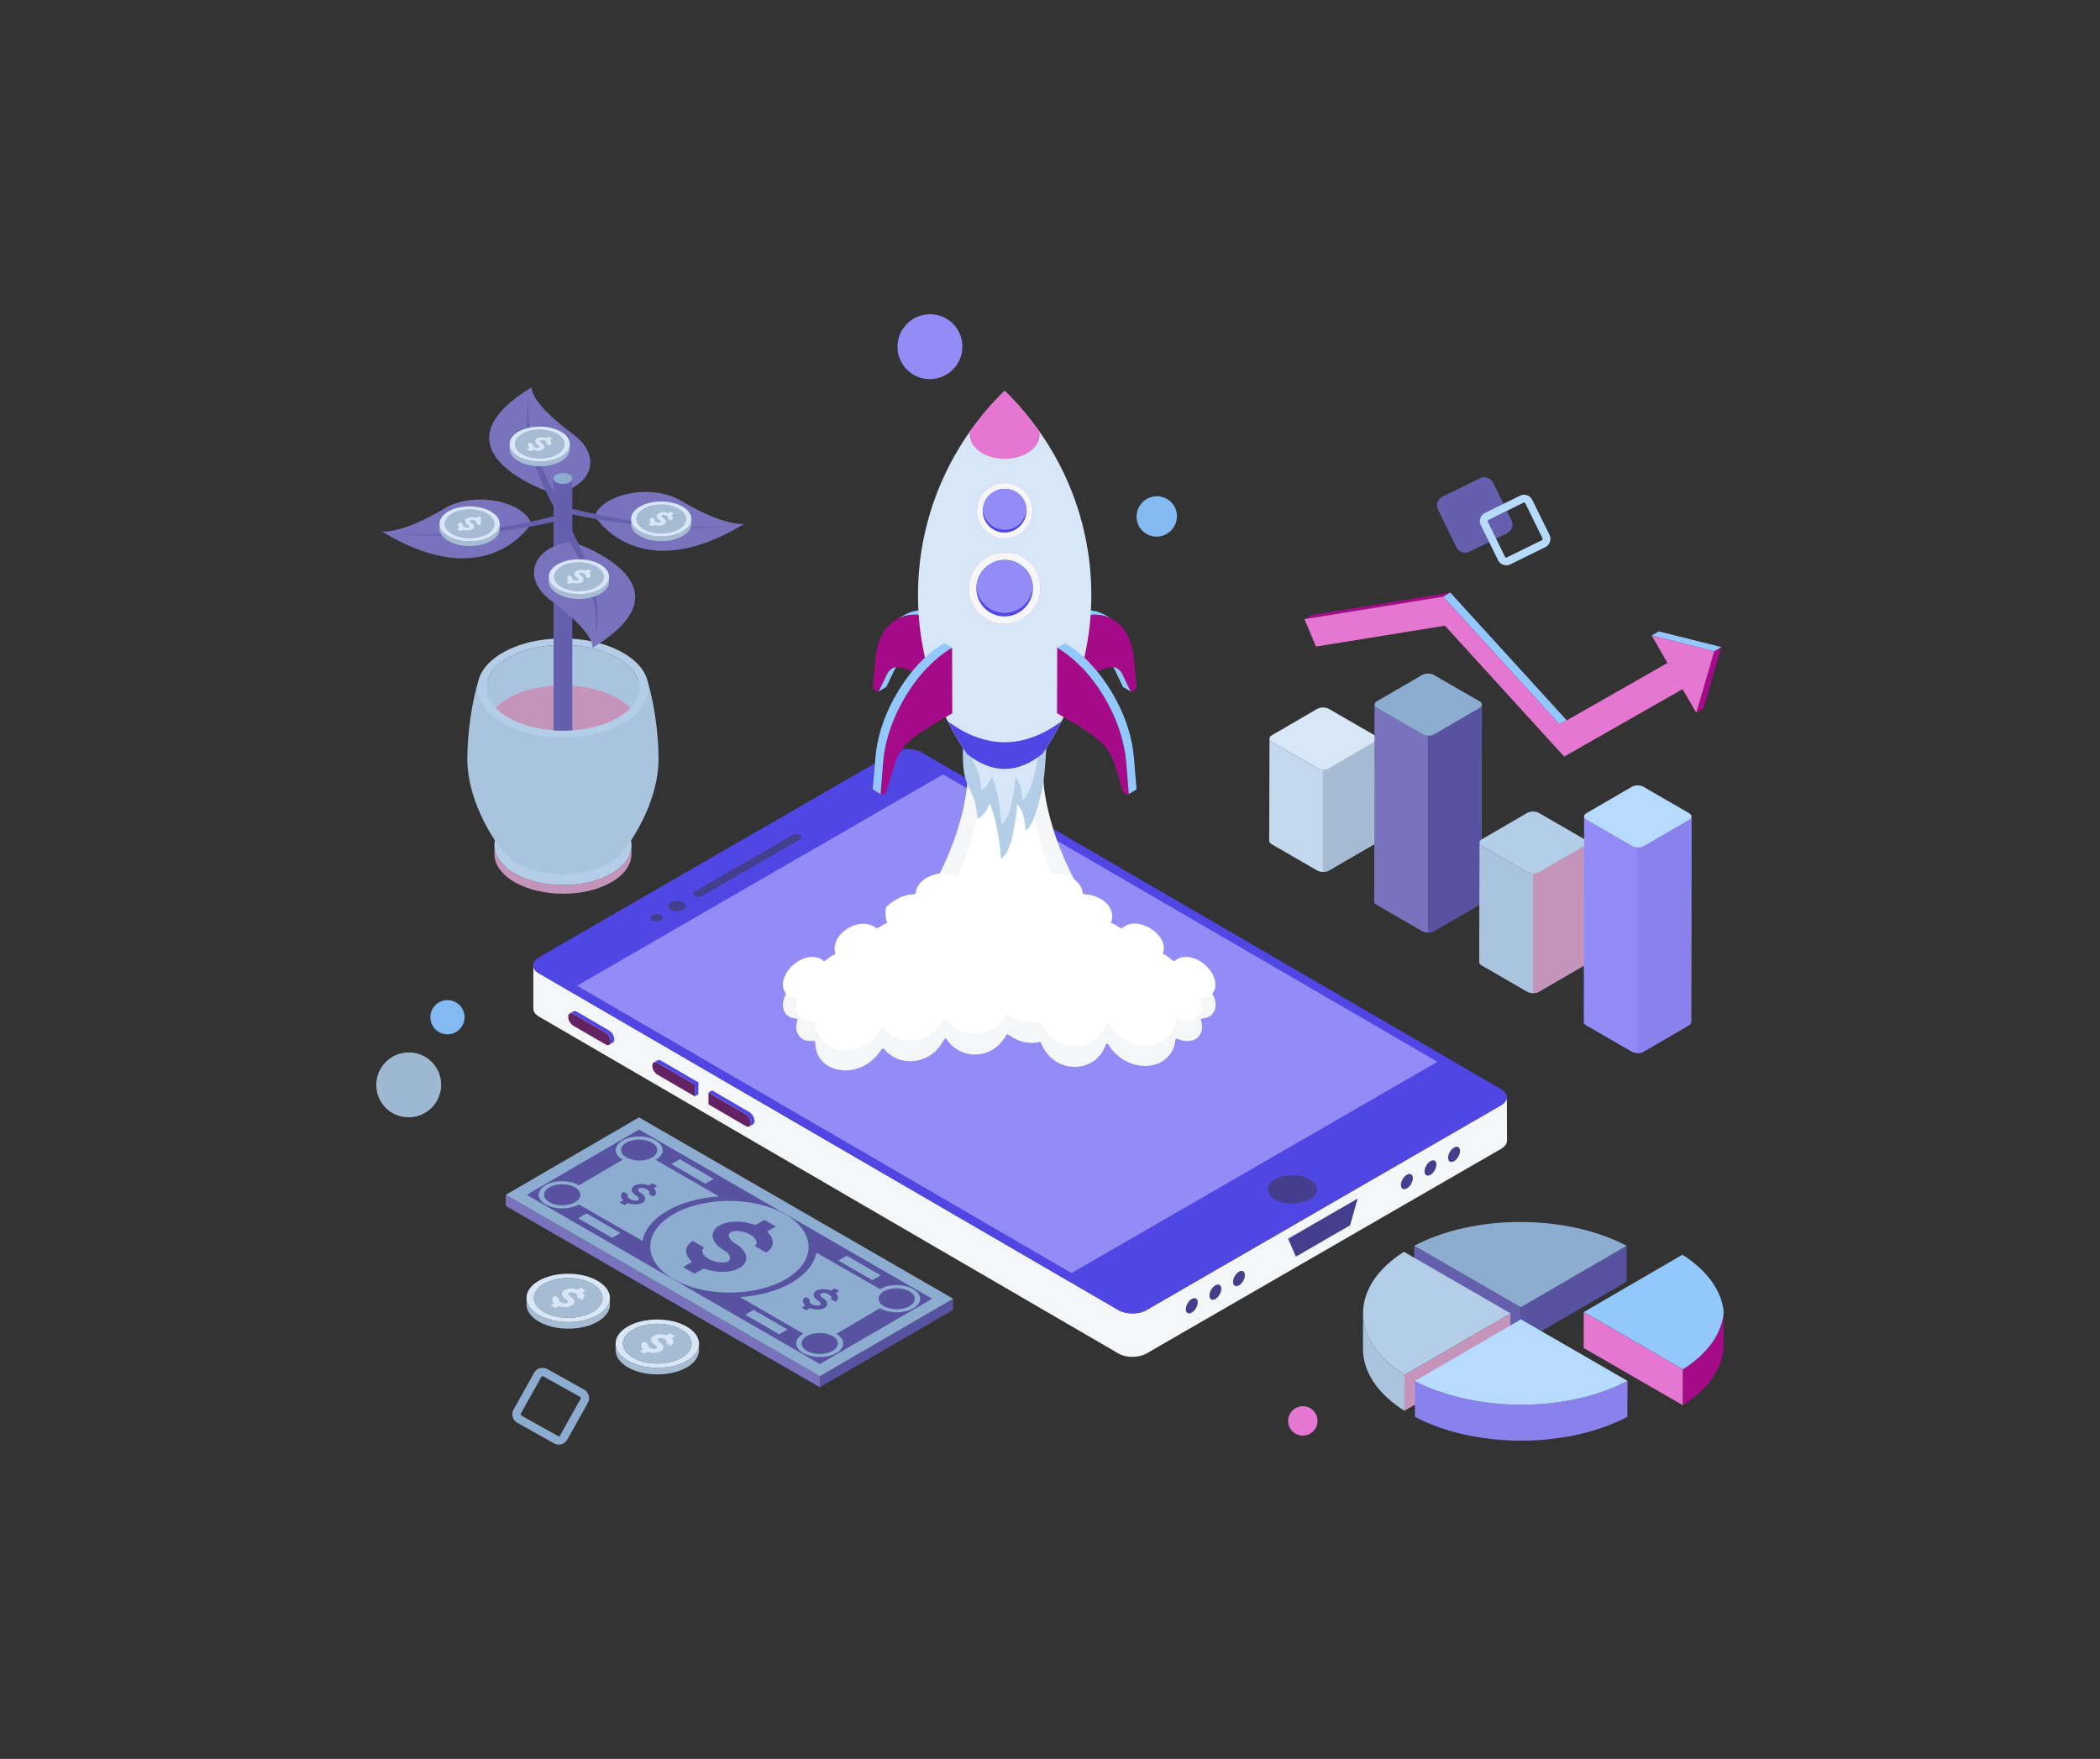 <svg xmlns="http://www.w3.org/2000/svg" enable-background="new 0 0 350.68 293.71" viewBox="0 0 350.68 293.71" id="Newbusiness"><rect x="0" y="0" width="350.68" height="293.71" fill="#333333" stroke="none"/><g fill="#010001" class="color000000 svgShape"><g fill="#010001" class="color000000 svgShape"><g fill="#010001" class="color000000 svgShape"><g fill="#010001" class="color000000 svgShape"><g fill="#010001" class="color000000 svgShape"><g fill="#010001" class="color000000 svgShape"><g fill="#010001" class="color000000 svgShape"><path fill="#f4f6f8" d="M89.062,161.22v7.238c0,0.475,0.326,0.949,0.949,1.305l96.798,56.276
								c1.276,0.742,3.352,0.711,4.658-0.031l59.212-34.174c0.653-0.385,0.979-0.889,0.979-1.365l-0.03-7.269
								c0,0.504-0.326,0.979-0.979,1.365l-59.212,34.205c-1.276,0.742-3.382,0.742-4.657,0l-96.798-56.245
								C89.359,162.169,89.062,161.694,89.062,161.22z" class="color2d3a74 svgShape"></path></g><g fill="#010001" class="color000000 svgShape"><path fill="#5046e4" d="M90.031,159.83c-1.288,0.744-1.313,1.957-0.053,2.69l96.796,56.252
								c1.28,0.744,3.375,0.733,4.663-0.011l59.226-34.194c1.288-0.744,1.296-1.946,0.015-2.69l-96.796-56.251
								c-1.261-0.733-3.338-0.733-4.626,0.011L90.031,159.83z" class="color4a5f93 svgShape"></path></g></g></g><g fill="#010001" class="color000000 svgShape"><g fill="#010001" class="color000000 svgShape"><polygon fill="#938cf7" points="96.367 164.598 178.937 212.583 240.038 177.306 157.468 129.321" class="color8ca8f7 svgShape"></polygon></g><g fill="#010001" class="color000000 svgShape"><path fill="#443f8c" d="M116.032,148.862c-0.341,0.197-0.342,0.525-0.003,0.722c0.357,0.208,0.905,0.197,1.246,0
							l16.327-9.426c0.341-0.197,0.362-0.514,0.004-0.722c-0.339-0.197-0.906-0.197-1.247-0.001L116.032,148.862z" class="color3f528c svgShape"></path></g><g fill="#010001" class="color000000 svgShape"><path fill="#443f8c" d="M212.893,196.923c-1.61,0.93-1.6,2.449,0,3.379c1.6,0.93,4.204,0.929,5.814,0
							c1.61-0.93,1.619-2.438,0.02-3.368C217.127,196.005,214.503,195.994,212.893,196.923z" class="color3f528c svgShape"></path></g><g fill="#010001" class="color000000 svgShape"><path fill="#443f8c" d="M108.949,152.843c-0.398,0.23-0.399,0.602-0.004,0.831c0.413,0.24,1.055,0.24,1.453,0.01
							c0.398-0.23,0.419-0.612,0.006-0.852C110.009,152.603,109.347,152.613,108.949,152.843z" class="color3f528c svgShape"></path></g><g fill="#010001" class="color000000 svgShape"><path fill="#443f8c" d="M112.039,150.689c-0.587,0.339-0.59,0.886-0.025,1.214c0.583,0.339,1.527,0.339,2.114,0
							c0.568-0.328,0.571-0.875-0.012-1.214C113.551,150.361,112.607,150.361,112.039,150.689z" class="color3f528c svgShape"></path></g></g><g fill="#010001" class="color000000 svgShape"><g fill="#010001" class="color000000 svgShape"><polygon fill="#443f8c" points="215.107 206.847 216.395 209.844 225.45 204.616 226.717 200.144" class="color3f528c svgShape"></polygon></g><g fill="#010001" class="color000000 svgShape"><path fill="#443f8c" d="M206.893,212.359c-0.543,0.313-0.99,1.077-0.989,1.712c0.002,0.624,0.452,0.881,0.995,0.568
							c0.553-0.319,0.99-1.089,0.989-1.713C207.886,212.291,207.446,212.04,206.893,212.359z" class="color3f528c svgShape"></path></g><g fill="#010001" class="color000000 svgShape"><path fill="#443f8c" d="M202.957,214.632c-0.553,0.319-0.991,1.077-0.989,1.712c0.002,0.624,0.442,0.887,0.995,0.568
							c0.543-0.313,0.99-1.089,0.989-1.713C203.95,214.564,203.5,214.318,202.957,214.632z" class="color3f528c svgShape"></path></g><g fill="#010001" class="color000000 svgShape"><path fill="#443f8c" d="M199.01,216.911c-0.543,0.313-0.99,1.077-0.989,1.712c0.002,0.624,0.452,0.881,0.995,0.568
							c0.553-0.32,1.001-1.095,0.999-1.719C200.014,216.836,199.563,216.591,199.01,216.911z" class="color3f528c svgShape"></path></g><g fill="#010001" class="color000000 svgShape"><path fill="#443f8c" d="M242.809,191.623c-0.543,0.313-0.99,1.077-0.989,1.712c0.002,0.624,0.452,0.881,0.995,0.568
							c0.553-0.32,1.001-1.095,0.999-1.719C243.812,191.549,243.362,191.304,242.809,191.623z" class="color3f528c svgShape"></path></g><g fill="#010001" class="color000000 svgShape"><path fill="#443f8c" d="M238.873,193.896c-0.553,0.319-0.99,1.077-0.989,1.712c0.002,0.624,0.442,0.887,0.995,0.568
							c0.553-0.319,0.99-1.089,0.989-1.713C239.866,193.828,239.426,193.576,238.873,193.896z" class="color3f528c svgShape"></path></g><g fill="#010001" class="color000000 svgShape"><path fill="#443f8c" d="M234.936,196.168c-0.553,0.32-1.001,1.083-0.999,1.718c0.002,0.624,0.452,0.881,1.005,0.562
							c0.543-0.314,0.99-1.089,0.989-1.713C235.93,196.1,235.479,195.855,234.936,196.168z" class="color3f528c svgShape"></path></g></g></g><g fill="#010001" class="color000000 svgShape"><g fill="#010001" class="color000000 svgShape"><g fill="#010001" class="color000000 svgShape"><path fill="#632363" d="M118.31,182.437l-0.006,1.972l6.238,3.63c0.472,0.275,0.849,0.05,0.851-0.497
							c0.002-0.547-0.373-1.201-0.845-1.476L118.31,182.437z" class="color233163 svgShape"></path></g></g><g fill="#010001" class="color000000 svgShape"><g fill="#010001" class="color000000 svgShape"><path fill="#632363" d="M109.787,177.478c-0.472-0.275-0.856-0.062-0.858,0.484c-0.002,0.547,0.38,1.213,0.852,1.488
							l6.238,3.63l0.005-1.972L109.787,177.478z" class="color233163 svgShape"></path></g></g><g fill="#010001" class="color000000 svgShape"><g fill="#010001" class="color000000 svgShape"><path fill="#5046e4" d="M109.775 177.057l-.6.356c.161-.086.375-.075.611.065l6.235 3.628v1.976l.6-.356.011-1.976-6.235-3.628C110.15 176.982 109.936 176.971 109.775 177.057zM118.913 182.078l-.6.356 6.235 3.628c.471.281.846.928.846 1.479 0 .27-.096.464-.246.561l.6-.356c.15-.087.246-.281.246-.561 0-.54-.375-1.198-.846-1.468L118.913 182.078zM95.13 169.24c.161-.087.375-.076.611.064l5.389 3.132c.471.281.846.928.846 1.479 0 .27-.096.464-.257.55l.611-.346c.15-.097.246-.291.246-.561 0-.54-.375-1.199-.846-1.469l-5.389-3.142c-.236-.141-.45-.151-.6-.065L95.13 169.24z" class="color4a5f93 svgShape"></path></g><g fill="#010001" class="color000000 svgShape"><path fill="#632363" d="M95.738,169.303c-0.472-0.275-0.849-0.058-0.851,0.489c-0.002,0.547,0.373,1.209,0.845,1.484
							l5.39,3.136c0.472,0.275,0.849,0.042,0.851-0.497c0.002-0.547-0.373-1.201-0.845-1.476L95.738,169.303z" class="color233163 svgShape"></path></g></g></g></g><g fill="#010001" class="color000000 svgShape"><g fill="#010001" class="color000000 svgShape"><g fill="#010001" class="color000000 svgShape"><g fill="#010001" class="color000000 svgShape"><g fill="#010001" class="color000000 svgShape"><g fill="#010001" class="color000000 svgShape"><path fill="#93c8fd" d="M159.087 103.381l-1.298.755c-3.065-1.767-5.937-1.933-8.137-.654l1.298-.755C153.15 101.448 156.022 101.614 159.087 103.381zM148.916 111.638l1.298-.755c-.46.267-.801.782-1.104 1.537l-1.105 2.301-1.298.755 1.105-2.301C148.115 112.42 148.456 111.905 148.916 111.638z" class="colorfd93bf svgShape"></path></g><g fill="#010001" class="color000000 svgShape"><path fill="#a50b89" d="M157.788,104.137l-0.031,10.974l-2.762-1.595c-4.825-2.671-6.185-2.82-7.187-0.341
									l-1.101,2.3c-0.117,0.059-0.261,0.031-0.401-0.05c-0.339-0.196-0.658-0.7-0.532-1.029l0.431-4.486
									c0.267-2.728,1.274-4.967,3.084-6.201C151.53,102.188,154.556,102.271,157.788,104.137z" class="colord363a1 svgShape"></path></g></g><g fill="#010001" class="color000000 svgShape"><g fill="#010001" class="color000000 svgShape"><path fill="#93c8fd" d="M176.45 103.381l1.298.755c3.065-1.767 5.937-1.933 8.137-.654l-1.298-.755C182.387 101.448 179.516 101.614 176.45 103.381zM186.622 111.638l-1.298-.755c.46.267.801.782 1.105 1.537l1.104 2.301 1.298.755-1.104-2.301C187.422 112.42 187.082 111.905 186.622 111.638z" class="colorfd93bf svgShape"></path></g><g fill="#010001" class="color000000 svgShape"><path fill="#a50b89" d="M177.749,104.137l0.031,10.974l2.762-1.595c4.825-2.671,6.185-2.82,7.187-0.341l1.101,2.3
									c0.117,0.059,0.261,0.031,0.401-0.05c0.339-0.196,0.657-0.7,0.532-1.029l-0.431-4.486c-0.267-2.728-1.274-4.967-3.084-6.201
									C184.007,102.188,180.982,102.271,177.749,104.137z" class="colord363a1 svgShape"></path></g></g></g><g fill="#010001" class="color000000 svgShape"><g fill="#010001" class="color000000 svgShape"><path fill="#d7e7f7" d="M174.116,125.854c12.647-18.71,10.532-44.126-6.347-60.594h0
								c-16.879,16.468-18.994,41.884-6.348,60.594C165.653,129.245,169.884,129.245,174.116,125.854z" class="colorf7d7e1 svgShape"></path><path fill="#f4f6f8" d="M185.886,156.54h-35.96c11.25-13.617,11.633-26.165,11.633-26.165l6.2-3.923v-0.179
								l0.158,0.09l0.135-0.09v0.179l6.2,3.923C174.253,130.374,174.636,142.922,185.886,156.54z" class="coloreaeffa svgShape"></path><path fill="#ffffff" d="M179.964,154.244h-24.115c7.545-12.033,7.801-22.051,7.801-22.051l4.158-3.467v-0.159
								l0.106,0.08l0.091-0.08v0.159l4.158,3.467C172.163,132.193,172.42,142.211,179.964,154.244z" class="colorffffff svgShape"></path><path fill="#b5cee7" d="M160.823,124.295c-0.37,8.579,2.018,6.213,2.386,12.47c0.889-0.435,1.558-1.358,2.059-2.554
								c0.689,1.39,1.518,4.593,1.899,9.232c1.631-1.116,2.38-5.339,2.708-9.197c0.575,0.789,1.203,1.464,1.37,4.426
								c1.317-0.642,2.146-4.254,2.674-6.347c0.491-1.977,0.715-5.754,0.834-8.03H160.823z" class="colore7b8b5 svgShape"></path><path fill="#d7e7f7" d="M161.954,125.129c0.441,2.892,1.676,2.709,1.915,6.776c0.76-0.372,1.332-1.161,1.761-2.185
								c0.589,1.188,1.298,3.929,1.624,7.896c1.395-0.955,2.036-4.568,2.316-7.866c0.492,0.675,1.029,1.252,1.172,3.785
								c1.126-0.548,1.835-3.638,2.287-5.428c0.189-0.763,0.327-1.849,0.436-2.979H161.954z" class="colorf7d7e1 svgShape"></path><g fill="#010001" class="color000000 svgShape"><path fill="#5046e4" d="M158.254,120.429c0.926,1.859,1.982,3.671,3.167,5.425c4.232,3.391,8.463,3.391,12.695,0
									c1.186-1.754,2.241-3.567,3.167-5.425C170.94,125.119,164.597,125.119,158.254,120.429z" class="color4a5f93 svgShape"></path></g></g><g fill="#010001" class="color000000 svgShape"><path fill="#e576d1" d="M163.644,75.425c1.063,0.742,2.528,1.201,4.144,1.201c3.231-0.001,5.844-1.836,5.835-4.098
								c-0.001-0.151-0.017-0.299-0.041-0.446c-1.692-2.401-3.626-4.688-5.814-6.823h0c-2.19,2.137-4.126,4.427-5.819,6.83
								c-0.022,0.145-0.037,0.29-0.036,0.439C161.92,73.66,162.581,74.684,163.644,75.425z" class="colore576ad svgShape"></path></g><g fill="#010001" class="color000000 svgShape"><ellipse cx="167.769" cy="98.22" fill="#e576d1" rx="6.024" ry="5.941" transform="rotate(-45.001 167.754 98.22)" class="colore576ad svgShape"></ellipse><ellipse cx="167.769" cy="98.22" fill="#f4f6f8" rx="6.024" ry="5.941" transform="rotate(-45.001 167.754 98.22)" class="color2d3a74 svgShape"></ellipse><ellipse cx="167.769" cy="98.22" fill="#5046e4" rx="4.733" ry="4.7" transform="rotate(-45.001 167.768 98.222)" class="color4a5f93 svgShape"></ellipse><g fill="#010001" class="color000000 svgShape"><path fill="#938cf7" d="M167.769,102.34c2.505,0,4.549-1.954,4.704-4.42c-0.155-2.466-2.199-4.419-4.704-4.419
									s-4.549,1.953-4.704,4.419C163.22,100.386,165.263,102.34,167.769,102.34z" class="color8ca8f7 svgShape"></path></g></g><g fill="#010001" class="color000000 svgShape"><path fill="#e576d1" d="M172.352,84.548c0.48,3.135-2.182,5.797-5.317,5.317c-1.954-0.299-3.551-1.896-3.85-3.85
								c-0.48-3.135,2.182-5.797,5.317-5.317C170.456,80.998,172.053,82.594,172.352,84.548z" class="colore576ad svgShape"></path><path fill="#f4f6f8" d="M172.352,84.548c0.48,3.135-2.182,5.797-5.317,5.317c-1.954-0.299-3.551-1.896-3.85-3.85
								c-0.48-3.135,2.182-5.797,5.317-5.317C170.456,80.998,172.053,82.594,172.352,84.548z" class="color2d3a74 svgShape"></path><ellipse cx="167.769" cy="85.282" fill="#5046e4" rx="3.667" ry="3.63" transform="rotate(-45.001 167.768 85.284)" class="color4a5f93 svgShape"></ellipse><g fill="#010001" class="color000000 svgShape"><path fill="#938cf7" d="M167.769,88.471c1.939,0,3.521-1.512,3.641-3.421c-0.12-1.909-1.702-3.421-3.641-3.421
									s-3.521,1.512-3.641,3.421C164.248,86.958,165.83,88.471,167.769,88.471z" class="color8ca8f7 svgShape"></path></g></g></g><g fill="#010001" class="color000000 svgShape"><g fill="#010001" class="color000000 svgShape"><g fill="#010001" class="color000000 svgShape"><g fill="#010001" class="color000000 svgShape"><g fill="#010001" class="color000000 svgShape"><path fill="#a50b89" d="M176.544,108.134c3.232,1.866,6.248,5.271,8.474,9.37c1.798,3.317,2.789,6.71,3.039,9.736
											l0.41,4.972c0.12,0.471-0.202,0.606-0.541,0.41c-0.14-0.081-0.284-0.219-0.4-0.413l-1.085-3.562
											c-0.979-3.622-2.34-5.044-7.165-7.945l-2.762-1.595L176.544,108.134z" class="colord363a1 svgShape"></path></g></g></g><g fill="#010001" class="color000000 svgShape"><path fill="#93c8fd" d="M189.654,131.919l-1.298,0.755c0.12-0.064,0.175-0.221,0.111-0.46l-0.405-4.97
									c-0.258-3.028-1.243-6.425-3.047-9.739c-2.218-4.096-5.237-7.502-8.468-9.371l1.298-0.755
									c3.231,1.868,6.25,5.274,8.468,9.371c1.804,3.313,2.789,6.71,3.038,9.739l0.414,4.97
									C189.829,131.698,189.773,131.855,189.654,131.919z" class="colorfd93bf svgShape"></path></g></g><g fill="#010001" class="color000000 svgShape"><g fill="#010001" class="color000000 svgShape"><g fill="#010001" class="color000000 svgShape"><g fill="#010001" class="color000000 svgShape"><path fill="#a50b89" d="M158.993,108.134c-3.232,1.866-6.248,5.271-8.474,9.37
											c-1.798,3.317-2.789,6.71-3.039,9.736l-0.41,4.972c-0.119,0.471,0.202,0.606,0.541,0.41c0.14-0.081,0.284-0.219,0.4-0.413
											l1.085-3.562c0.979-3.622,2.34-5.044,7.165-7.945l2.762-1.595L158.993,108.134z" class="colord363a1 svgShape"></path></g></g></g><g fill="#010001" class="color000000 svgShape"><path fill="#93c8fd" d="M145.884,131.919l1.298,0.755c-0.12-0.064-0.175-0.221-0.11-0.46l0.405-4.97
									c0.258-3.028,1.243-6.425,3.047-9.739c2.218-4.096,5.238-7.502,8.468-9.371l-1.298-0.755
									c-3.231,1.868-6.25,5.274-8.468,9.371c-1.804,3.313-2.789,6.71-3.038,9.739l-0.414,4.97
									C145.709,131.698,145.764,131.855,145.884,131.919z" class="colorfd93bf svgShape"></path></g></g></g></g></g><path fill="#f4f6f8" d="M200.546,170.373c0.89,2.537-1.315,4.312-3.936,3.083c-0.589-0.241-0.076,0.609-0.892,2.091
				c-2.136,3.728-8.077,3.078-10.62-1.105c-0.224-0.362-0.55,0.079-0.45,0.017c-1.743,4.973-8.728,4.987-10.799-0.294
				c-0.159-0.415-0.439,0.121-2.233-0.055c-2.512-0.275-3.313-1.833-3.589-1.275c-2.113,4.02-7.439,4.403-9.957,0.7
				c-0.537-0.813-0.669,2.244-4.232,3.387c-2.316,0.73-4.742,0.035-6.212-1.759c-0.103-0.126-0.312-0.104-0.41,0.057
				c-3.42,5.456-11.184,4.189-11.08-1.219c0.013-0.551-1.808,0.47-2.845-1.247c-0.84-1.384,0.244-2.674-0.309-2.668
				c-2.943-0.103-3.054-3.935,0.094-6.031c1.639-1.094,3.466-1.106,4.378-0.229c0.366,0.356,0.477-0.455,2.098-1.138
				c-0.007-0.022-0.007-0.022-0.007-0.017c-1.307-3.018,4.15-6.606,6.7-4.326c0.104,0.09,0.298,0.081,0.441-0.032
				c0.658-0.474,1.351-0.749,1.517-0.782c-0.3-0.52-0.363-1.111-0.312-2.385c0.018-0.464,2.301-2.364,4.634-2.402
				c0.199,0.003,0.378-0.133,0.393-0.283c0.266-2.836,5.273-4.38,7.496-2.224c0.289,0.258,0.496-0.116,1.705-0.202
				c0.18-0.019,0.336-0.019,0.49-0.017c0-0.008,0,0.002-0.001-0.019c-0.099-1.566,1.564-2.992,3.826-3.137
				c0.484-0.034,0.968-0.009,1.312,0.041c3.483,0.56,3.296,3.015,3.343,3.115c0.154,0.014,0.31-0.008,0.49,0.017
				c1.162,0.082,1.47,0.463,1.702,0.201c2.224-2.144,7.235-0.626,7.499,2.225c0.043,0.411,0.541,0.183,1.624,0.465
				c2.066,0.537,4.021,2.346,3.091,4.605c0.862,0.116,1.566,1.107,1.957,0.814c2.536-2.269,8.002,1.278,6.7,4.326
				c0,0.006,0-0.006-0.007,0.017c1.06,0.332,1.741,1.459,2.096,1.139c2.495-2.45,8.242,2.246,6.4,5.218
				C201.789,170.439,200.325,169.781,200.546,170.373z" class="coloreaeffa svgShape"></path><path fill="#ffffff" d="M200.546,166.973c0.89,2.537-1.315,4.312-3.936,3.083c-0.166-0.068-0.326-0.017-0.335,0.152
				c-0.307,5.265-8.006,6.048-11.177,0.834c-0.224-0.362-0.55,0.079-0.45,0.017c-1.009,2.878-3.983,4.259-6.715,3.499
				c-3.446-0.964-3.896-4.069-4.364-3.949c-1.7,0.381-3.644-0.01-5.177-1.25c-0.641-0.553-1.028,2.966-5.1,3.317
				c-2.104,0.177-4.056-0.828-5.221-2.541c-0.537-0.813-0.669,2.244-4.232,3.387c-2.316,0.73-4.742,0.035-6.212-1.759
				c-0.103-0.126-0.312-0.104-0.41,0.057c-3.42,5.456-11.184,4.189-11.08-1.219c0.013-0.551-1.808,0.471-2.845-1.247
				c-0.84-1.384,0.244-2.674-0.309-2.668c-2.943-0.103-3.054-3.935,0.094-6.031c1.639-1.094,3.466-1.106,4.378-0.229
				c0.333,0.324,0.583-0.5,2.098-1.138c-0.007-0.022-0.007-0.022-0.007-0.017c-0.644-1.487,0.525-3.633,2.653-4.572
				c1.579-0.71,3.168-0.539,4.047,0.246c0.317,0.276,1.092-0.64,1.957-0.814c-0.3-0.52-0.363-1.111-0.312-2.385
				c0.018-0.464,2.301-2.364,4.634-2.402c0.199,0.003,0.378-0.133,0.393-0.283c0.266-2.836,5.273-4.379,7.496-2.224
				c0.312,0.278,0.691-0.235,2.195-0.22c0-0.008,0,0.002-0.001-0.019c-0.138-2.185,2.729-3.446,5.137-3.096
				c3.483,0.56,3.296,3.015,3.343,3.115c0.154,0.014,0.31-0.008,0.49,0.017c1.162,0.082,1.47,0.463,1.702,0.201
				c2.224-2.144,7.235-0.626,7.499,2.225c0.015,0.144,0.193,0.292,0.391,0.284c2.731,0.109,5.376,2.227,4.323,4.785
				c0.862,0.116,1.566,1.107,1.957,0.814c2.536-2.269,8.002,1.278,6.7,4.326c0,0.006,0-0.006-0.007,0.017
				c1.06,0.332,1.741,1.459,2.096,1.139c0.909-0.893,2.719-0.89,4.379,0.228c1.984,1.313,2.868,3.624,2.021,4.991
				C201.789,167.038,200.325,166.38,200.546,166.973z" class="colorffffff svgShape"></path></g><g fill="#010001" class="color000000 svgShape"><g fill="#010001" class="color000000 svgShape"><g fill="#010001" class="color000000 svgShape"><polygon fill="#5853a0" points="271.636 208.028 271.619 214.027 253.942 224.3 253.959 218.301" class="color53a07a svgShape"></polygon></g><g fill="#010001" class="color000000 svgShape"><polygon fill="#6560ad" points="253.959 218.301 253.942 224.3 236.15 214.028 236.167 208.029" class="color60ad88 svgShape"></polygon></g><g fill="#010001" class="color000000 svgShape"><path fill="#8cadcf" d="M271.636,208.028l-17.677,10.273l-17.792-10.272
						C246.191,202.729,261.552,202.73,271.636,208.028z" class="color8ccfb1 svgShape"></path></g></g><g fill="#010001" class="color000000 svgShape"><g fill="#010001" class="color000000 svgShape"><polygon fill="#e576d1" points="281.045 228.666 281.028 234.665 264.457 225.098 264.474 219.099" class="colore576ad svgShape"></polygon></g><g fill="#010001" class="color000000 svgShape"><path fill="#a50b89" d="M287.829,219.099l-0.017,5.999c-0.261,3.454-2.521,6.836-6.784,9.567l0.017-5.999
						C285.308,225.935,287.567,222.553,287.829,219.099z" class="colord363a1 svgShape"></path></g><g fill="#010001" class="color000000 svgShape"><path fill="#93c8fd" d="M287.84,219.09c-0.27,3.459-2.527,6.844-6.795,9.568l-16.558-9.568l16.46-9.567
						C285.24,212.246,287.521,215.656,287.84,219.09z" class="colorfd93bf svgShape"></path></g></g><g fill="#010001" class="color000000 svgShape"><g fill="#010001" class="color000000 svgShape"><polygon fill="#c494bb" points="252.232 219.305 252.215 225.304 234.523 235.585 234.54 229.586" class="colorc49494 svgShape"></polygon></g><g fill="#010001" class="color000000 svgShape"><path fill="#abc4dd" d="M227.606,225.241l0.017-5.999c-0.01,3.705,2.297,7.414,6.917,10.344l-0.017,5.999
						C229.903,232.655,227.595,228.946,227.606,225.241z" class="colorddacab svgShape"></path></g><g fill="#010001" class="color000000 svgShape"><path fill="#b5cee7" d="M252.232,219.305l-17.692,10.281c-9.181-5.824-9.231-14.721-0.1-20.554L252.232,219.305z" class="colore7b8b5 svgShape"></path></g></g><g fill="#010001" class="color000000 svgShape"><g fill="#010001" class="color000000 svgShape"><path fill="#8982ed" d="M271.778,230.59l-0.017,5.999c-10.039,5.308-25.4,5.308-35.484,0.009l0.017-5.999
						C246.378,235.898,261.739,235.898,271.778,230.59z" class="color8294ed svgShape"></path></g><g fill="#010001" class="color000000 svgShape"><path fill="#b7dbff" d="M271.778,230.59c-10.039,5.308-25.4,5.308-35.484,0.009l17.692-10.281L271.778,230.59z" class="colorb7ceff svgShape"></path></g></g></g><g fill="#010001" class="color000000 svgShape"><g fill="#010001" class="color000000 svgShape"><g fill="#010001" class="color000000 svgShape"><path fill="#c494bb" d="M105.459,141.195l-0.009,1.448c-0.005,1.687-1.114,3.372-3.33,4.659
						c-4.453,2.588-11.701,2.59-16.188,0c-2.257-1.303-3.384-3.014-3.379-4.721l0.009-1.448c-0.005,1.707,1.122,3.418,3.379,4.721
						c4.487,2.59,11.735,2.588,16.188,0C104.345,144.567,105.455,142.882,105.459,141.195z" class="colorc49494 svgShape"></path><path fill="#b5cee7" d="M102.129,145.854c-4.45,2.59-11.698,2.59-16.187,0c-4.489-2.591-4.509-6.793-0.049-9.374
						c4.45-2.591,11.698-2.591,16.187,0C106.569,139.061,106.589,143.264,102.129,145.854z" class="colore7b8b5 svgShape"></path></g><path fill="#abc4dd" d="M109.973,126.687c0,7.947-5.488,14.907-5.488,14.907s-1.402,1.781-2.658,2.512
					c-4.292,2.498-11.282,2.498-15.614,0c-1.262-0.731-2.678-2.512-2.678-2.512s-5.495-6.96-5.495-14.907
					c0-4.259,0.76-9.431,1.843-12.993h28.243C109.209,117.256,109.973,122.428,109.973,126.687z" class="colorddacab svgShape"></path><path fill="#abc4dd" d="M103.072,119.924c-4.967,2.799-13.057,2.799-18.068,0c-5.011-2.799-5.033-7.34-0.055-10.128
					c4.967-2.799,13.057-2.799,18.068,0C108.027,112.585,108.05,117.125,103.072,119.924z" class="colorddacab svgShape"></path><g fill="#010001" class="color000000 svgShape"><path fill="#b5cee7" d="M104.061,109.022c-5.592-3.227-14.621-3.227-20.164,0c-5.555,3.215-5.531,8.45,0.062,11.677
						c5.592,3.227,14.621,3.227,20.164,0C109.678,117.472,109.654,112.237,104.061,109.022z M103.072,119.924
						c-4.967,2.799-13.057,2.799-18.068,0c-5.011-2.798-5.033-7.339-0.055-10.127c4.967-2.799,13.057-2.799,18.068,0
						C108.028,112.585,108.05,117.126,103.072,119.924z" class="colore7b8b5 svgShape"></path></g><g fill="#010001" class="color000000 svgShape"><path fill="#c494bb" d="M103.072,119.924c0.903-0.508,1.636-1.074,2.21-1.675c-0.585-0.614-1.339-1.189-2.265-1.705
						c-5.011-2.799-13.101-2.799-18.068,0c-0.903,0.506-1.636,1.07-2.21,1.671c0.585,0.615,1.339,1.192,2.265,1.71
						C90.015,122.723,98.105,122.723,103.072,119.924z" class="colorc49494 svgShape"></path></g></g><g fill="#010001" class="color000000 svgShape"><g fill="#010001" class="color000000 svgShape"><path fill="#7873bc" d="M95.784,72.586c-7.561-5.64-6.991-7.824-6.961-7.938c-11.863,7.164-6.454,12.628-1.505,15.485
						c1.337,0.772,2.639,1.354,3.56,1.727c0.074,0.03,0.149,0.059,0.225,0.085l1.425,0.295c0.264,0.014,0.515,0.002,0.74-0.038
						C98.803,81.172,100.604,76.189,95.784,72.586z" class="color73bc9c svgShape"></path><g fill="#010001" class="color000000 svgShape"><g fill="#010001" class="color000000 svgShape"><path fill="#6560ad" d="M88.401,66.315c-0.854,5.005,1.394,10.995,4.127,15.924c0.547,0.987,1.114,1.932,1.678,2.817
								c-0.445,0.074-0.997,0.035-1.543-0.096c-0.538-0.946-1.065-1.958-1.561-3.015C88.758,76.945,87.122,70.953,88.401,66.315z" class="color60ad88 svgShape"></path></g></g></g></g><g fill="#010001" class="color000000 svgShape"><path fill="#6560ad" d="M95.574,122.484l0.001-42.576c-0.001,0.231-0.153,0.462-0.456,0.639
					c-0.61,0.354-1.603,0.354-2.217,0c-0.309-0.179-0.464-0.413-0.463-0.647l-0.001,42.584H95.574z" class="color60ad88 svgShape"></path><path fill="#8cadcf" d="M95.119,80.546c-0.61,0.355-1.602,0.355-2.217,0c-0.615-0.355-0.618-0.931-0.007-1.284
					c0.61-0.355,1.602-0.355,2.217,0C95.728,79.616,95.73,80.191,95.119,80.546z" class="color8ccfb1 svgShape"></path></g><g fill="#010001" class="color000000 svgShape"><path fill="#7873bc" d="M91.969,100.247c7.561,5.64,6.992,7.824,6.961,7.939c11.863-7.164,6.454-12.628,1.505-15.485
					c-1.336-0.772-2.639-1.354-3.56-1.727c-0.074-0.03-0.149-0.059-0.225-0.085l-1.425-0.295c-0.264-0.014-0.515-0.002-0.74,0.038
					C88.95,91.66,87.149,96.643,91.969,100.247z" class="color73bc9c svgShape"></path><g fill="#010001" class="color000000 svgShape"><g fill="#010001" class="color000000 svgShape"><path fill="#6560ad" d="M99.352,106.517c0.854-5.005-1.394-10.995-4.126-15.924c-0.547-0.987-1.114-1.932-1.679-2.817
							c0.445-0.074,0.998-0.035,1.543,0.096c0.538,0.946,1.065,1.958,1.561,3.015C98.995,95.887,100.631,101.88,99.352,106.517z" class="color60ad88 svgShape"></path></g></g></g><g fill="#010001" class="color000000 svgShape"><g fill="#010001" class="color000000 svgShape"><path fill="#7873bc" d="M115.236,84.479c-0.465-0.257-0.947-0.535-1.448-0.836c-0.091-0.055-0.183-0.107-0.276-0.158
						c-4.555-2.516-11.699-1.277-13.876,1.952c-0.09,0.133-0.141,0.28-0.156,0.435l0.236,0.832c0.029,0.043,0.059,0.086,0.092,0.129
						c0.668,0.858,1.984,2.288,4.036,3.421c3.917,2.163,10.518,3.25,20.425-2.768C124.123,87.504,121.343,87.852,115.236,84.479z" class="color73bc9c svgShape"></path></g><g fill="#010001" class="color000000 svgShape"><path fill="#6560ad" d="M121.811,87.786c-6.839,0.906-15.227,0.135-22.095-1.083c-1.452-0.258-2.837-0.535-4.125-0.821
						c-0.116-0.317-0.105-0.643,0.066-0.907c1.197,0.303,2.478,0.606,3.823,0.896C106.199,87.32,114.503,88.455,121.811,87.786z" class="color60ad88 svgShape"></path></g></g><g fill="#010001" class="color000000 svgShape"><g fill="#010001" class="color000000 svgShape"><path fill="#7873bc" d="M72.786,85.739c0.464-0.257,0.947-0.535,1.448-0.836c0.091-0.055,0.183-0.107,0.276-0.158
						c4.555-2.517,11.699-1.277,13.876,1.952c0.09,0.133,0.141,0.28,0.156,0.435l-0.236,0.832c-0.029,0.043-0.059,0.086-0.092,0.129
						c-0.668,0.858-1.983,2.288-4.036,3.421c-3.917,2.164-10.518,3.25-20.425-2.768C63.898,88.764,66.679,89.112,72.786,85.739z" class="color73bc9c svgShape"></path></g><g fill="#010001" class="color000000 svgShape"><path fill="#6560ad" d="M66.21,89.046c6.839,0.905,15.227,0.135,22.095-1.083c1.452-0.258,2.837-0.535,4.125-0.821
						c0.116-0.317,0.105-0.643-0.066-0.906c-1.197,0.303-2.478,0.605-3.823,0.895C81.822,88.58,73.519,89.715,66.21,89.046z" class="color60ad88 svgShape"></path></g></g><g fill="#010001" class="color000000 svgShape"><path fill="#b5cee7" d="M106.178,116.961c-0.588,1.082-1.584,2.108-3.106,2.963c-4.967,2.799-13.057,2.799-18.068,0
					c-1.532-0.855-2.54-1.882-3.139-2.963H80.29c0.629,1.367,1.813,2.667,3.669,3.738c5.592,3.227,14.621,3.227,20.164,0
					c1.844-1.071,3.014-2.372,3.629-3.738H106.178z" class="colore7b8b5 svgShape"></path></g><g fill="#010001" class="color000000 svgShape"><g fill="#010001" class="color000000 svgShape"><g fill="#010001" class="color000000 svgShape"><g fill="#010001" class="color000000 svgShape"><g fill="#010001" class="color000000 svgShape"><g fill="#010001" class="color000000 svgShape"><g fill="#010001" class="color000000 svgShape"><path fill="#a5bcd3" d="M113.344,84.96c1.625,0.938,1.633,2.459,0.019,3.397c-1.614,0.938-4.239,0.938-5.864,0
											c-1.625-0.938-1.633-2.459-0.019-3.397C109.094,84.022,111.719,84.022,113.344,84.96z" class="colord3a5bb svgShape"></path></g><g fill="#010001" class="color000000 svgShape"><path fill="#a5bcd3" d="M115.453,86.673l-0.002,0.798c-0.002,0.741-0.489,1.481-1.462,2.046
											c-1.959,1.138-5.144,1.138-7.116,0c-0.992-0.573-1.487-1.325-1.485-2.075l0.002-0.798
											c-0.002,0.751,0.493,1.502,1.485,2.075c1.971,1.138,5.157,1.138,7.116,0C114.964,88.154,115.451,87.414,115.453,86.673z" class="colord3a5bb svgShape"></path></g><g fill="#010001" class="color000000 svgShape"><path fill="#d7e7f7" d="M113.968,84.598c1.971,1.138,1.982,2.983,0.023,4.122c-1.959,1.138-5.144,1.138-7.116,0
											c-1.971-1.138-1.982-2.984-0.023-4.122S111.997,83.46,113.968,84.598z M107.499,88.357c1.625,0.938,4.25,0.938,5.864,0
											c1.614-0.938,1.605-2.459-0.019-3.397c-1.625-0.938-4.25-0.938-5.864,0C105.866,85.898,105.875,87.419,107.499,88.357
											L107.499,88.357z" class="colorf7d7e1 svgShape"></path></g></g></g><g fill="#010001" class="color000000 svgShape"><g fill="#010001" class="color000000 svgShape"><path fill="#d7e7f7" d="M112.536,85.748l-0.4,0.233c0.323,0.307,0.298,0.683-0.098,0.913l-0.567-0.327
										c0.168-0.097,0.103-0.3-0.146-0.444c-0.247-0.143-0.601-0.181-0.768-0.084c-0.169,0.098-0.101,0.303,0.146,0.446
										c0.564,0.326,0.632,0.818,0.149,1.099c-0.397,0.231-1.046,0.246-1.577,0.06l-0.399,0.232l-0.567-0.327l0.399-0.232
										c-0.324-0.307-0.301-0.684,0.096-0.915l0.567,0.327c-0.166,0.096-0.098,0.301,0.149,0.444
										c0.248,0.143,0.599,0.18,0.765,0.084c0.169-0.098,0.103-0.3-0.146-0.444c-0.565-0.326-0.632-0.82-0.149-1.1
										c0.396-0.23,1.047-0.244,1.578-0.058l0.4-0.233L112.536,85.748z" class="colorf7d7e1 svgShape"></path></g></g></g></g></g></g><g fill="#010001" class="color000000 svgShape"><g fill="#010001" class="color000000 svgShape"><g fill="#010001" class="color000000 svgShape"><g fill="#010001" class="color000000 svgShape"><g fill="#010001" class="color000000 svgShape"><g fill="#010001" class="color000000 svgShape"><g fill="#010001" class="color000000 svgShape"><path fill="#a5bcd3" d="M93.052,72.452c1.625,0.938,1.633,2.459,0.019,3.397c-1.614,0.938-4.239,0.938-5.864,0
											c-1.625-0.938-1.633-2.459-0.019-3.397C88.803,71.514,91.428,71.514,93.052,72.452z" class="colord3a5bb svgShape"></path></g><g fill="#010001" class="color000000 svgShape"><path fill="#a5bcd3" d="M95.162,74.164l-0.002,0.798c-0.002,0.741-0.489,1.481-1.462,2.047
											c-1.959,1.138-5.144,1.138-7.116,0c-0.992-0.573-1.488-1.325-1.485-2.075l0.002-0.798
											c-0.002,0.751,0.493,1.503,1.485,2.075c1.972,1.138,5.157,1.138,7.116,0C94.673,75.646,95.16,74.906,95.162,74.164z" class="colord3a5bb svgShape"></path></g><g fill="#010001" class="color000000 svgShape"><path fill="#d7e7f7" d="M93.676,72.089c1.971,1.138,1.982,2.984,0.023,4.122c-1.959,1.138-5.144,1.138-7.116,0
											c-1.971-1.138-1.982-2.983-0.023-4.122C88.519,70.951,91.705,70.951,93.676,72.089z M87.208,75.848
											c1.625,0.938,4.25,0.938,5.864,0c1.614-0.938,1.605-2.459-0.019-3.397c-1.625-0.938-4.25-0.938-5.864,0
											C85.575,73.39,85.583,74.91,87.208,75.848L87.208,75.848z" class="colorf7d7e1 svgShape"></path></g></g></g><g fill="#010001" class="color000000 svgShape"><g fill="#010001" class="color000000 svgShape"><path fill="#d7e7f7" d="M92.244,73.24l-0.4,0.233c0.322,0.307,0.298,0.683-0.098,0.913l-0.567-0.327
										c0.168-0.097,0.103-0.3-0.146-0.444c-0.247-0.143-0.601-0.181-0.768-0.084c-0.169,0.098-0.101,0.303,0.146,0.446
										c0.564,0.326,0.632,0.818,0.149,1.098c-0.397,0.231-1.047,0.246-1.577,0.061l-0.399,0.232l-0.567-0.327l0.399-0.232
										c-0.324-0.308-0.301-0.685,0.096-0.915l0.567,0.327c-0.166,0.096-0.098,0.301,0.149,0.444
										c0.248,0.143,0.599,0.18,0.765,0.084c0.169-0.098,0.103-0.3-0.146-0.444c-0.565-0.326-0.632-0.82-0.149-1.1
										c0.396-0.23,1.046-0.244,1.579-0.058l0.4-0.233L92.244,73.24z" class="colorf7d7e1 svgShape"></path></g></g></g></g></g></g><g fill="#010001" class="color000000 svgShape"><g fill="#010001" class="color000000 svgShape"><g fill="#010001" class="color000000 svgShape"><g fill="#010001" class="color000000 svgShape"><g fill="#010001" class="color000000 svgShape"><g fill="#010001" class="color000000 svgShape"><g fill="#010001" class="color000000 svgShape"><path fill="#a5bcd3" d="M81.345,85.778c1.625,0.938,1.633,2.459,0.019,3.397c-1.614,0.938-4.239,0.938-5.864,0
											c-1.625-0.938-1.633-2.459-0.019-3.397C77.095,84.84,79.72,84.84,81.345,85.778z" class="colord3a5bb svgShape"></path></g><g fill="#010001" class="color000000 svgShape"><path fill="#a5bcd3" d="M83.454,87.49l-0.002,0.798c-0.002,0.741-0.489,1.481-1.462,2.047
											c-1.959,1.138-5.144,1.138-7.116,0c-0.992-0.573-1.487-1.325-1.485-2.075l0.002-0.798
											c-0.002,0.751,0.493,1.502,1.485,2.075c1.971,1.138,5.157,1.138,7.116,0C82.965,88.971,83.452,88.231,83.454,87.49z" class="colord3a5bb svgShape"></path></g><g fill="#010001" class="color000000 svgShape"><path fill="#d7e7f7" d="M81.969,85.415c1.972,1.138,1.982,2.984,0.023,4.122c-1.959,1.138-5.144,1.138-7.116,0
											c-1.971-1.138-1.982-2.983-0.023-4.122C76.812,84.277,79.997,84.277,81.969,85.415z M75.5,89.174
											c1.625,0.938,4.25,0.938,5.864,0c1.614-0.938,1.605-2.459-0.019-3.397c-1.625-0.938-4.25-0.938-5.864,0
											C73.867,86.716,73.875,88.236,75.5,89.174L75.5,89.174z" class="colorf7d7e1 svgShape"></path></g></g></g><g fill="#010001" class="color000000 svgShape"><g fill="#010001" class="color000000 svgShape"><path fill="#d7e7f7" d="M80.536,86.565l-0.4,0.233c0.323,0.307,0.298,0.683-0.098,0.913l-0.567-0.327
										c0.168-0.097,0.103-0.3-0.146-0.444c-0.247-0.142-0.601-0.181-0.768-0.084c-0.169,0.098-0.101,0.303,0.146,0.445
										c0.564,0.326,0.632,0.818,0.149,1.099c-0.397,0.231-1.047,0.246-1.577,0.061l-0.399,0.232l-0.567-0.327l0.399-0.232
										c-0.324-0.308-0.301-0.685,0.096-0.916l0.567,0.327c-0.166,0.097-0.098,0.301,0.149,0.444
										c0.248,0.143,0.599,0.18,0.765,0.084c0.169-0.098,0.103-0.3-0.146-0.444c-0.566-0.326-0.632-0.82-0.15-1.1
										c0.396-0.23,1.047-0.245,1.579-0.058l0.4-0.233L80.536,86.565z" class="colorf7d7e1 svgShape"></path></g></g></g></g></g></g><g fill="#010001" class="color000000 svgShape"><g fill="#010001" class="color000000 svgShape"><g fill="#010001" class="color000000 svgShape"><g fill="#010001" class="color000000 svgShape"><g fill="#010001" class="color000000 svgShape"><g fill="#010001" class="color000000 svgShape"><g fill="#010001" class="color000000 svgShape"><path fill="#a5bcd3" d="M99.597,94.611c1.625,0.938,1.633,2.459,0.019,3.397c-1.614,0.938-4.239,0.938-5.864,0
											c-1.625-0.938-1.633-2.459-0.019-3.397C95.347,93.673,97.972,93.673,99.597,94.611z" class="colord3a5bb svgShape"></path></g><g fill="#010001" class="color000000 svgShape"><path fill="#a5bcd3" d="M101.706,96.323l-0.002,0.798c-0.002,0.741-0.489,1.481-1.462,2.047
											c-1.959,1.138-5.144,1.138-7.116,0c-0.992-0.573-1.488-1.325-1.485-2.075l0.002-0.798
											c-0.002,0.751,0.493,1.502,1.485,2.075c1.971,1.138,5.157,1.138,7.116,0C101.217,97.804,101.704,97.064,101.706,96.323z" class="colord3a5bb svgShape"></path></g><g fill="#010001" class="color000000 svgShape"><path fill="#d7e7f7" d="M100.221,94.248c1.971,1.138,1.982,2.984,0.023,4.122c-1.959,1.138-5.144,1.138-7.116,0
											c-1.971-1.138-1.982-2.983-0.023-4.122C95.064,93.11,98.25,93.11,100.221,94.248z M93.752,98.007
											c1.625,0.938,4.25,0.938,5.864,0c1.614-0.938,1.605-2.459-0.019-3.397c-1.625-0.938-4.25-0.938-5.864,0
											C92.119,95.549,92.128,97.069,93.752,98.007L93.752,98.007z" class="colorf7d7e1 svgShape"></path></g></g></g><g fill="#010001" class="color000000 svgShape"><g fill="#010001" class="color000000 svgShape"><path fill="#d7e7f7" d="M98.788,95.398l-0.4,0.233c0.322,0.307,0.298,0.683-0.098,0.913l-0.567-0.327
										c0.168-0.097,0.103-0.3-0.146-0.444c-0.247-0.142-0.601-0.181-0.768-0.084c-0.169,0.098-0.101,0.303,0.146,0.445
										c0.564,0.326,0.632,0.818,0.15,1.099c-0.397,0.231-1.047,0.246-1.577,0.061l-0.399,0.232l-0.567-0.327l0.399-0.232
										c-0.324-0.308-0.301-0.685,0.096-0.916l0.567,0.327c-0.166,0.097-0.098,0.301,0.149,0.444
										c0.248,0.143,0.599,0.18,0.765,0.084c0.169-0.098,0.103-0.3-0.146-0.444c-0.566-0.326-0.632-0.82-0.15-1.1
										c0.396-0.23,1.047-0.245,1.579-0.058l0.4-0.233L98.788,95.398z" class="colorf7d7e1 svgShape"></path></g></g></g></g></g></g></g><g fill="#010001" class="color000000 svgShape"><g fill="#010001" class="color000000 svgShape"><g fill="#010001" class="color000000 svgShape"><g fill="#010001" class="color000000 svgShape"><path fill="#c3d8ed" d="M229.923,123.332l-0.052,17.079c-0.002,0.2-0.134,0.401-0.399,0.556l-7.571,4.399
							c-0.533,0.31-1.398,0.31-1.933,0.002l-7.621-4.401c-0.269-0.155-0.403-0.36-0.403-0.562l0.052-17.079
							c0,0.205,0.134,0.408,0.403,0.562l7.621,4.401c0.535,0.31,1.4,0.307,1.933,0l7.571-4.401
							C229.789,123.735,229.921,123.532,229.923,123.332z" class="coloredc3d2 svgShape"></path></g><g fill="#010001" class="color000000 svgShape"><path fill="#a5bcd3" d="M229.525,123.887l-7.571,4.401c-0.291,0.168-0.679,0.237-1.06,0.221v17.084
							c0.364,0.006,0.731-0.067,1.008-0.228l7.571-4.399c0.264-0.155,0.396-0.355,0.399-0.555l0.052-17.079
							C229.921,123.532,229.789,123.734,229.525,123.887z" class="colord3a5bb svgShape"></path></g><g fill="#010001" class="color000000 svgShape"><path fill="#d7e7f7" d="M229.52,122.769c0.535,0.309,0.538,0.809,0.005,1.119l-7.571,4.4
							c-0.532,0.309-1.396,0.31-1.932,0.001l-7.622-4.4c-0.535-0.309-0.536-0.81-0.005-1.119l7.571-4.4
							c0.533-0.31,1.396-0.31,1.932-0.001L229.52,122.769z" class="colorf7d7e1 svgShape"></path></g></g></g><g fill="#010001" class="color000000 svgShape"><g fill="#010001" class="color000000 svgShape"><g fill="#010001" class="color000000 svgShape"><path fill="#7873bc" d="M247.457,117.664l-0.052,32.883c-0.002,0.2-0.134,0.401-0.398,0.556l-7.571,4.399
							c-0.533,0.31-1.398,0.31-1.933,0.002l-7.621-4.401c-0.269-0.155-0.403-0.36-0.403-0.562l0.052-32.883
							c0,0.205,0.134,0.408,0.403,0.562l7.621,4.401c0.535,0.31,1.4,0.307,1.933,0l7.571-4.401
							C247.323,118.067,247.455,117.865,247.457,117.664z" class="color73bc9c svgShape"></path></g><g fill="#010001" class="color000000 svgShape"><path fill="#5853a0" d="M247.059,118.22l-7.571,4.401c-0.291,0.168-0.679,0.237-1.06,0.221v32.888
							c0.364,0.006,0.731-0.067,1.008-0.228l7.57-4.399c0.264-0.155,0.396-0.355,0.399-0.555l0.052-32.883
							C247.455,117.865,247.323,118.067,247.059,118.22z" class="color53a07a svgShape"></path></g><g fill="#010001" class="color000000 svgShape"><path fill="#8cadcf" d="M247.054,117.102c0.535,0.309,0.538,0.809,0.005,1.119l-7.571,4.4
							c-0.531,0.309-1.396,0.31-1.931,0.001l-7.622-4.401c-0.535-0.309-0.536-0.81-0.005-1.119l7.571-4.4
							c0.533-0.31,1.397-0.31,1.931-0.001L247.054,117.102z" class="color8ccfb1 svgShape"></path></g></g></g><g fill="#010001" class="color000000 svgShape"><g fill="#010001" class="color000000 svgShape"><g fill="#010001" class="color000000 svgShape"><path fill="#abc4dd" d="M264.992,140.705l-0.052,19.953c-0.002,0.2-0.134,0.401-0.398,0.556l-7.571,4.399
							c-0.533,0.31-1.398,0.31-1.933,0.002l-7.621-4.401c-0.269-0.155-0.403-0.36-0.403-0.562l0.052-19.953
							c0,0.205,0.134,0.408,0.403,0.562l7.621,4.401c0.535,0.31,1.4,0.307,1.933,0l7.571-4.401
							C264.857,141.108,264.989,140.906,264.992,140.705z" class="colorddacab svgShape"></path></g><g fill="#010001" class="color000000 svgShape"><path fill="#c494bb" d="M264.593,141.26l-7.571,4.401c-0.291,0.168-0.679,0.236-1.06,0.221v19.958
							c0.364,0.006,0.731-0.067,1.008-0.228l7.571-4.399c0.264-0.155,0.396-0.355,0.398-0.555l0.052-19.953
							C264.989,140.905,264.857,141.108,264.593,141.26z" class="colorc49494 svgShape"></path></g><g fill="#010001" class="color000000 svgShape"><path fill="#b5cee7" d="M264.588,140.143c0.535,0.309,0.538,0.809,0.005,1.119l-7.571,4.4
							c-0.531,0.309-1.396,0.31-1.932,0.001l-7.622-4.4c-0.535-0.309-0.536-0.81-0.005-1.119l7.571-4.4
							c0.533-0.31,1.396-0.31,1.931-0.001L264.588,140.143z" class="colore7b8b5 svgShape"></path></g></g></g><g fill="#010001" class="color000000 svgShape"><g fill="#010001" class="color000000 svgShape"><g fill="#010001" class="color000000 svgShape"><path fill="#938cf7" d="M282.459,136.345l-0.052,34.32c-0.002,0.2-0.134,0.401-0.398,0.555l-7.571,4.399
							c-0.533,0.31-1.398,0.31-1.933,0.002l-7.621-4.401c-0.269-0.155-0.403-0.36-0.403-0.562l0.052-34.32
							c0,0.205,0.134,0.408,0.403,0.562l7.621,4.401c0.535,0.31,1.4,0.307,1.933,0l7.571-4.401
							C282.325,136.748,282.457,136.545,282.459,136.345z" class="color8ca8f7 svgShape"></path></g><g fill="#010001" class="color000000 svgShape"><path fill="#8982ed" d="M282.061,136.9l-7.571,4.401c-0.291,0.168-0.679,0.236-1.06,0.221v34.324
							c0.364,0.006,0.731-0.067,1.008-0.228l7.571-4.399c0.264-0.155,0.396-0.355,0.398-0.555l0.052-34.32
							C282.457,136.545,282.325,136.748,282.061,136.9z" class="color8294ed svgShape"></path></g><g fill="#010001" class="color000000 svgShape"><path fill="#b7dbff" d="M282.056,135.782c0.535,0.309,0.538,0.809,0.005,1.119l-7.571,4.4
							c-0.532,0.309-1.397,0.31-1.932,0.001l-7.622-4.401c-0.535-0.309-0.536-0.81-0.005-1.119l7.571-4.4
							c0.533-0.31,1.396-0.31,1.931-0.001L282.056,135.782z" class="colorb7ceff svgShape"></path></g></g></g><g fill="#010001" class="color000000 svgShape"><g fill="#010001" class="color000000 svgShape"><g fill="#010001" class="color000000 svgShape"><polygon fill="#a50b89" points="217.832 103.391 219.019 102.701 242.187 98.948 241 99.638" class="colord363a1 svgShape"></polygon></g><g fill="#010001" class="color000000 svgShape"><polygon fill="#93c8fd" points="241 99.638 242.187 98.948 261.622 120.28 260.435 120.97" class="colorfd93bf svgShape"></polygon></g><g fill="#010001" class="color000000 svgShape"><polygon fill="#a50b89" points="286.266 108.742 287.453 108.052 284.451 118.336 283.264 119.026" class="colord363a1 svgShape"></polygon></g><g fill="#010001" class="color000000 svgShape"><polygon fill="#93c8fd" points="275.815 106.124 277.002 105.434 287.453 108.052 286.266 108.742" class="colorfd93bf svgShape"></polygon></g><g fill="#010001" class="color000000 svgShape"><polygon fill="#e576d1" points="275.815 106.124 286.266 108.742 283.264 119.026 280.981 115.072 261.206 126.341 241.288 104.482 219.758 107.968 217.832 103.391 241 99.638 260.435 120.97 278.451 110.703" class="colore576ad svgShape"></polygon></g></g></g></g><g fill="#010001" class="color000000 svgShape"><g fill="#010001" class="color000000 svgShape"><g fill="#010001" class="color000000 svgShape"><g fill="#010001" class="color000000 svgShape"><polygon fill="#5853a0" points="159.168 216.872 159.163 218.729 136.912 231.659 136.917 229.803" class="color53a07a svgShape"></polygon></g><g fill="#010001" class="color000000 svgShape"><polygon fill="#7873bc" points="136.917 229.803 136.912 231.659 84.455 201.373 84.46 199.517" class="color73bc9c svgShape"></polygon></g><g fill="#010001" class="color000000 svgShape"><polygon fill="#8cadcf" points="159.168 216.872 136.917 229.803 84.46 199.517 106.71 186.586" class="color8ccfb1 svgShape"></polygon></g></g></g><g fill="#010001" class="color000000 svgShape"><g fill="#010001" class="color000000 svgShape"><path fill="#5853a0" d="M129.564,204.805l-1.502,0.873c1.335,1.178,1.352,2.621-0.13,3.483l-1.924-1.111
						c0.674-0.392,0.336-1.267-0.721-1.877c-1.056-0.61-2.564-0.8-3.238-0.408c-0.669,0.389-0.336,1.262,0.72,1.872
						c2.151,1.242,2.481,3.083,0.733,4.098c-1.478,0.859-3.975,0.856-6.013,0.087l-1.507,0.876l-1.924-1.111l1.507-0.876
						c-1.34-1.181-1.348-2.624,0.13-3.483l1.924,1.111c-0.669,0.389-0.341,1.264,0.716,1.874c1.056,0.61,2.574,0.8,3.243,0.411
						c0.669-0.389,0.336-1.267-0.721-1.877c-2.151-1.242-2.481-3.077-0.733-4.093c1.483-0.862,3.97-0.859,6.013-0.087l1.502-0.873
						L129.564,204.805z" class="color53a07a svgShape"></path></g><g fill="#010001" class="color000000 svgShape"><path fill="#5853a0" d="M108.871,190.806c1.187,0.685,1.193,1.793,0.014,2.479c-1.179,0.686-3.092,0.685-4.279,0
						c-1.182-0.683-1.194-1.793-0.014-2.479C105.772,190.121,107.689,190.124,108.871,190.806z" class="color53a07a svgShape"></path></g><g fill="#010001" class="color000000 svgShape"><path fill="#5853a0" d="M151.87,215.632c1.187,0.685,1.193,1.793,0.014,2.479c-1.18,0.686-3.092,0.685-4.279,0
						c-1.187-0.685-1.193-1.793-0.014-2.479C148.771,214.947,150.683,214.946,151.87,215.632z" class="color53a07a svgShape"></path></g><g fill="#010001" class="color000000 svgShape"><path fill="#5853a0" d="M139.017,223.102c1.187,0.685,1.189,1.796,0.014,2.479c-1.18,0.685-3.092,0.686-4.279,0
						c-1.187-0.685-1.193-1.793-0.014-2.479C135.912,222.419,137.83,222.416,139.017,223.102z" class="color53a07a svgShape"></path></g><g fill="#010001" class="color000000 svgShape"><path fill="#5853a0" d="M140.153,215.593l-0.611,0.355c0.539,0.478,0.547,1.063-0.055,1.413l-0.78-0.45
						c0.274-0.159,0.137-0.518-0.289-0.764c-0.426-0.246-1.04-0.322-1.314-0.162c-0.27,0.157-0.137,0.512,0.289,0.758
						c0.872,0.503,1.012,1.248,0.299,1.662c-0.597,0.347-1.611,0.347-2.434,0.034l-0.611,0.355l-0.78-0.451l0.611-0.355
						c-0.548-0.478-0.547-1.063,0.05-1.41l0.78,0.45c-0.27,0.157-0.137,0.512,0.289,0.758c0.426,0.246,1.045,0.325,1.315,0.168
						c0.274-0.159,0.137-0.518-0.289-0.764c-0.872-0.504-1.007-1.245-0.299-1.656c0.602-0.35,1.606-0.35,2.439-0.036l0.611-0.355
						L140.153,215.593z" class="color53a07a svgShape"></path></g><g fill="#010001" class="color000000 svgShape"><path fill="#5853a0" d="M109.762,198.046l-0.611,0.355c0.539,0.478,0.547,1.063-0.055,1.413l-0.78-0.45
						c0.274-0.159,0.137-0.518-0.289-0.764s-1.045-0.324-1.319-0.165c-0.27,0.157-0.132,0.515,0.294,0.761
						c0.872,0.504,1.012,1.248,0.299,1.662c-0.597,0.347-1.611,0.347-2.434,0.034l-0.611,0.355l-0.78-0.45l0.611-0.355
						c-0.548-0.479-0.552-1.066,0.045-1.413l0.78,0.45c-0.27,0.157-0.132,0.515,0.294,0.761c0.426,0.246,1.045,0.325,1.315,0.168
						c0.274-0.159,0.137-0.517-0.289-0.764c-0.872-0.504-1.012-1.248-0.304-1.659c0.602-0.35,1.611-0.347,2.444-0.034l0.611-0.355
						L109.762,198.046z" class="color53a07a svgShape"></path></g><g fill="#010001" class="color000000 svgShape"><path fill="#5853a0" d="M96.018,198.276c1.187,0.685,1.189,1.796,0.014,2.479c-1.179,0.685-3.092,0.686-4.279,0
						c-1.182-0.683-1.193-1.793-0.014-2.479C92.913,197.593,94.836,197.593,96.018,198.276z" class="color53a07a svgShape"></path></g><g fill="#010001" class="color000000 svgShape"><path fill="#5853a0" d="M106.719,188.616l48.944,28.258l-18.755,10.899l-20.162-11.641l-28.782-16.617L106.719,188.616z
						 M112.487,213.612c5.175,2.988,13.569,2.982,18.705-0.003c5.142-2.988,5.114-7.845-0.061-10.832
						c-5.175-2.988-13.564-2.991-18.706-0.003C107.289,205.759,107.312,210.624,112.487,213.612 M96.671,201.124l10.616,6.079
						c0.347-1.83,1.718-3.603,4.135-5.007c2.417-1.405,5.474-2.205,8.637-2.415l-10.573-6.104c1.564-0.909,1.556-2.347,0.02-3.234
						c-1.536-0.887-4.028-0.892-5.554-0.006c-1.526,0.887-1.508,2.33,0.028,3.217l-7.288,4.28c-1.575-0.909-4.067-0.915-5.593-0.028
						c-1.531,0.89-1.513,2.333,0.023,3.22C92.658,202.014,95.14,202.014,96.671,201.124 M139.648,222.735l7.288-4.28
						c1.575,0.909,4.057,0.909,5.583,0.022c1.526-0.887,1.518-2.325-0.018-3.212c-1.536-0.887-4.019-0.887-5.545,0l-10.616-6.085
						c-0.362,1.827-1.723,3.606-4.14,5.011c-2.417,1.404-5.479,2.202-8.632,2.411l10.578,6.107c-1.574,0.915-1.566,2.353-0.03,3.24
						c1.536,0.887,4.018,0.887,5.549-0.003C141.192,225.06,141.184,223.622,139.648,222.735 M141.404,209.684l-1.391,0.809
						l5.664,3.27l1.391-0.809L141.404,209.684 M113.514,193.582l-1.391,0.809l5.664,3.27l1.391-0.809L113.514,193.582
						 M130.114,222.808l1.386-0.806l-5.664-3.27l-1.386,0.806L130.114,222.808 M102.223,206.705l1.386-0.806l-5.664-3.27
						l-1.386,0.806L102.223,206.705" class="color53a07a svgShape"></path></g></g></g><g fill="#010001" class="color000000 svgShape"><g fill="#010001" class="color000000 svgShape"><g fill="#010001" class="color000000 svgShape"><g fill="#010001" class="color000000 svgShape"><g fill="#010001" class="color000000 svgShape"><g fill="#010001" class="color000000 svgShape"><g fill="#010001" class="color000000 svgShape"><path fill="#a5bcd3" d="M98.934,214.381c2.249,1.298,2.261,3.403,0.027,4.702c-2.234,1.298-5.868,1.298-8.117,0
										c-2.249-1.298-2.261-3.403-0.026-4.702C93.051,213.083,96.685,213.083,98.934,214.381z" class="colord3a5bb svgShape"></path></g><g fill="#010001" class="color000000 svgShape"><path fill="#a5bcd3" d="M101.854,216.752l-0.003,1.104c-0.003,1.026-0.677,2.05-2.024,2.833
										c-2.711,1.576-7.121,1.576-9.85,0c-1.373-0.793-2.059-1.833-2.056-2.873l0.003-1.104c-0.003,1.039,0.683,2.08,2.056,2.873
										c2.729,1.576,7.139,1.576,9.85,0C101.176,218.802,101.851,217.777,101.854,216.752z" class="colord3a5bb svgShape"></path></g><g fill="#010001" class="color000000 svgShape"><path fill="#d7e7f7" d="M99.797,213.879c2.729,1.576,2.743,4.13,0.032,5.705c-2.711,1.576-7.121,1.576-9.85,0
										c-2.729-1.576-2.743-4.13-0.032-5.706C92.659,212.303,97.069,212.303,99.797,213.879z M90.843,219.083
										c2.249,1.298,5.883,1.298,8.117,0c2.234-1.298,2.222-3.403-0.027-4.702c-2.249-1.298-5.883-1.298-8.117,0
										C88.583,215.679,88.594,217.784,90.843,219.083L90.843,219.083z" class="colorf7d7e1 svgShape"></path></g></g></g><g fill="#010001" class="color000000 svgShape"><g fill="#010001" class="color000000 svgShape"><path fill="#d7e7f7" d="M97.815,215.471l-0.554,0.322c0.446,0.424,0.413,0.945-0.135,1.264l-0.785-0.453
									c0.232-0.135,0.142-0.416-0.202-0.614c-0.342-0.197-0.831-0.251-1.063-0.116c-0.234,0.136-0.14,0.419,0.202,0.617
									c0.781,0.451,0.875,1.132,0.207,1.521c-0.55,0.32-1.449,0.341-2.183,0.084l-0.552,0.321l-0.785-0.453l0.552-0.321
									c-0.449-0.426-0.417-0.948,0.133-1.267l0.785,0.453c-0.23,0.134-0.136,0.417,0.206,0.614
									c0.344,0.199,0.829,0.25,1.059,0.116c0.234-0.136,0.142-0.416-0.202-0.614c-0.783-0.452-0.875-1.135-0.207-1.523
									c0.548-0.318,1.449-0.338,2.185-0.08l0.554-0.322L97.815,215.471z" class="colorf7d7e1 svgShape"></path></g></g></g></g></g></g><g fill="#010001" class="color000000 svgShape"><g fill="#010001" class="color000000 svgShape"><g fill="#010001" class="color000000 svgShape"><g fill="#010001" class="color000000 svgShape"><g fill="#010001" class="color000000 svgShape"><g fill="#010001" class="color000000 svgShape"><g fill="#010001" class="color000000 svgShape"><path fill="#a5bcd3" d="M113.809,222.021c2.249,1.298,2.261,3.403,0.026,4.702c-2.234,1.298-5.868,1.298-8.117,0
										c-2.249-1.298-2.261-3.403-0.026-4.702C107.926,220.723,111.56,220.723,113.809,222.021z" class="colord3a5bb svgShape"></path></g><g fill="#010001" class="color000000 svgShape"><path fill="#a5bcd3" d="M116.729,224.392l-0.003,1.104c-0.003,1.026-0.677,2.05-2.024,2.833
										c-2.711,1.576-7.121,1.576-9.85,0c-1.373-0.793-2.059-1.834-2.056-2.873l0.003-1.104c-0.003,1.039,0.683,2.08,2.056,2.873
										c2.729,1.576,7.139,1.576,9.85,0C116.052,226.442,116.726,225.418,116.729,224.392z" class="colord3a5bb svgShape"></path></g><g fill="#010001" class="color000000 svgShape"><path fill="#d7e7f7" d="M114.673,221.52c2.729,1.575,2.743,4.13,0.032,5.705c-2.711,1.576-7.121,1.576-9.85,0
										c-2.729-1.576-2.743-4.13-0.032-5.705C107.534,219.944,111.944,219.944,114.673,221.52z M105.718,226.723
										c2.249,1.298,5.883,1.298,8.117,0c2.234-1.298,2.222-3.403-0.027-4.702c-2.249-1.298-5.883-1.298-8.117,0
										C103.458,223.32,103.47,225.425,105.718,226.723L105.718,226.723z" class="colorf7d7e1 svgShape"></path></g></g></g><g fill="#010001" class="color000000 svgShape"><g fill="#010001" class="color000000 svgShape"><path fill="#d7e7f7" d="M112.69,223.112l-0.554,0.322c0.446,0.424,0.413,0.945-0.135,1.263l-0.785-0.453
									c0.232-0.135,0.142-0.416-0.202-0.614c-0.342-0.197-0.831-0.251-1.063-0.116c-0.234,0.136-0.14,0.419,0.202,0.617
									c0.781,0.451,0.875,1.132,0.207,1.521c-0.55,0.32-1.449,0.341-2.183,0.084l-0.552,0.321l-0.785-0.453l0.552-0.321
									c-0.449-0.426-0.417-0.948,0.133-1.267l0.785,0.453c-0.23,0.134-0.136,0.417,0.206,0.614
									c0.344,0.198,0.829,0.25,1.059,0.116c0.234-0.136,0.142-0.416-0.202-0.614c-0.783-0.452-0.875-1.135-0.207-1.523
									c0.548-0.318,1.449-0.338,2.185-0.08l0.554-0.322L112.69,223.112z" class="colorf7d7e1 svgShape"></path></g></g></g></g></g></g></g><g fill="#010001" class="color000000 svgShape"><g fill="#010001" class="color000000 svgShape"><g fill="#010001" class="color000000 svgShape"><path fill="#6560ad" d="M251.678,89.038l-6.297,3.086c-0.798,0.399-1.763,0.063-2.162-0.734l-3.086-6.297
					c-0.388-0.798-0.063-1.763,0.735-2.162l6.297-3.086c0.798-0.388,1.763-0.063,2.162,0.734l3.086,6.297
					C252.812,87.674,252.476,88.639,251.678,89.038z" class="color60ad88 svgShape"></path></g><g fill="#010001" class="color000000 svgShape"><path fill="#b7dbff" d="M258.067,91.361l-5.88,2.887c-0.748,0.367-1.655,0.057-2.022-0.69l-2.887-5.88
					c-0.367-0.748-0.057-1.655,0.69-2.022l5.88-2.887c0.748-0.367,1.655-0.058,2.022,0.69l2.887,5.88
					C259.124,90.086,258.814,90.993,258.067,91.361z M248.539,86.818c-0.107,0.052-0.151,0.182-0.099,0.289l2.887,5.88
					c0.052,0.107,0.182,0.151,0.289,0.099l5.88-2.887c0.107-0.052,0.151-0.182,0.099-0.289l-2.887-5.88
					c-0.052-0.107-0.182-0.151-0.289-0.099L248.539,86.818z" class="colorb7ceff svgShape"></path></g><path fill="#8cadcf" d="M97.545,232.048l-6.143-3.435c-0.781-0.438-1.772-0.158-2.209,0.623l-3.435,6.144
				c-0.437,0.781-0.157,1.772,0.625,2.209l6.143,3.435c0.781,0.437,1.772,0.158,2.209-0.625l3.435-6.143
				C98.607,233.477,98.326,232.485,97.545,232.048z M93.52,239.721c-0.062,0.112-0.204,0.152-0.316,0.089l-6.143-3.435
				c-0.112-0.062-0.152-0.204-0.089-0.316l3.435-6.144c0.063-0.111,0.204-0.151,0.316-0.089l6.143,3.436
				c0.112,0.062,0.152,0.204,0.089,0.316L93.52,239.721z" class="color8ccfb1 svgShape"></path><path fill="#9fb8d1" d="M73.529,179.921c0.875,3.949-2.565,7.39-6.514,6.514c-1.99-0.441-3.596-2.047-4.037-4.037
				c-0.875-3.949,2.565-7.39,6.514-6.514C71.482,176.325,73.088,177.931,73.529,179.921z" class="colord19f9f svgShape"></path><path fill="#938cf7" d="M160.567,56.653c0.875,3.949-2.565,7.39-6.514,6.514c-1.99-0.441-3.596-2.047-4.037-4.037
				c-0.875-3.949,2.565-7.39,6.514-6.514C158.52,53.057,160.126,54.663,160.567,56.653z" class="color8ca8f7 svgShape"></path><path fill="#e576d1" d="M219.943,236.663c0.441,1.828-1.164,3.432-2.992,2.992c-0.859-0.207-1.563-0.911-1.771-1.771
				c-0.441-1.828,1.164-3.432,2.992-2.992C219.032,235.1,219.736,235.804,219.943,236.663z" class="colore576ad svgShape"></path><ellipse cx="193.168" cy="86.238" fill="#83baf2" rx="3.389" ry="3.355" transform="rotate(-45.001 193.167 86.24)" class="colorf283b5 svgShape"></ellipse><path fill="#83baf2" d="M77.526,169.3c0.382,2.013-1.351,3.746-3.364,3.364c-1.118-0.212-2.033-1.127-2.245-2.245
				c-0.382-2.013,1.351-3.746,3.364-3.364C76.399,167.266,77.314,168.181,77.526,169.3z" class="colorf283b5 svgShape"></path></g></g></g></svg>